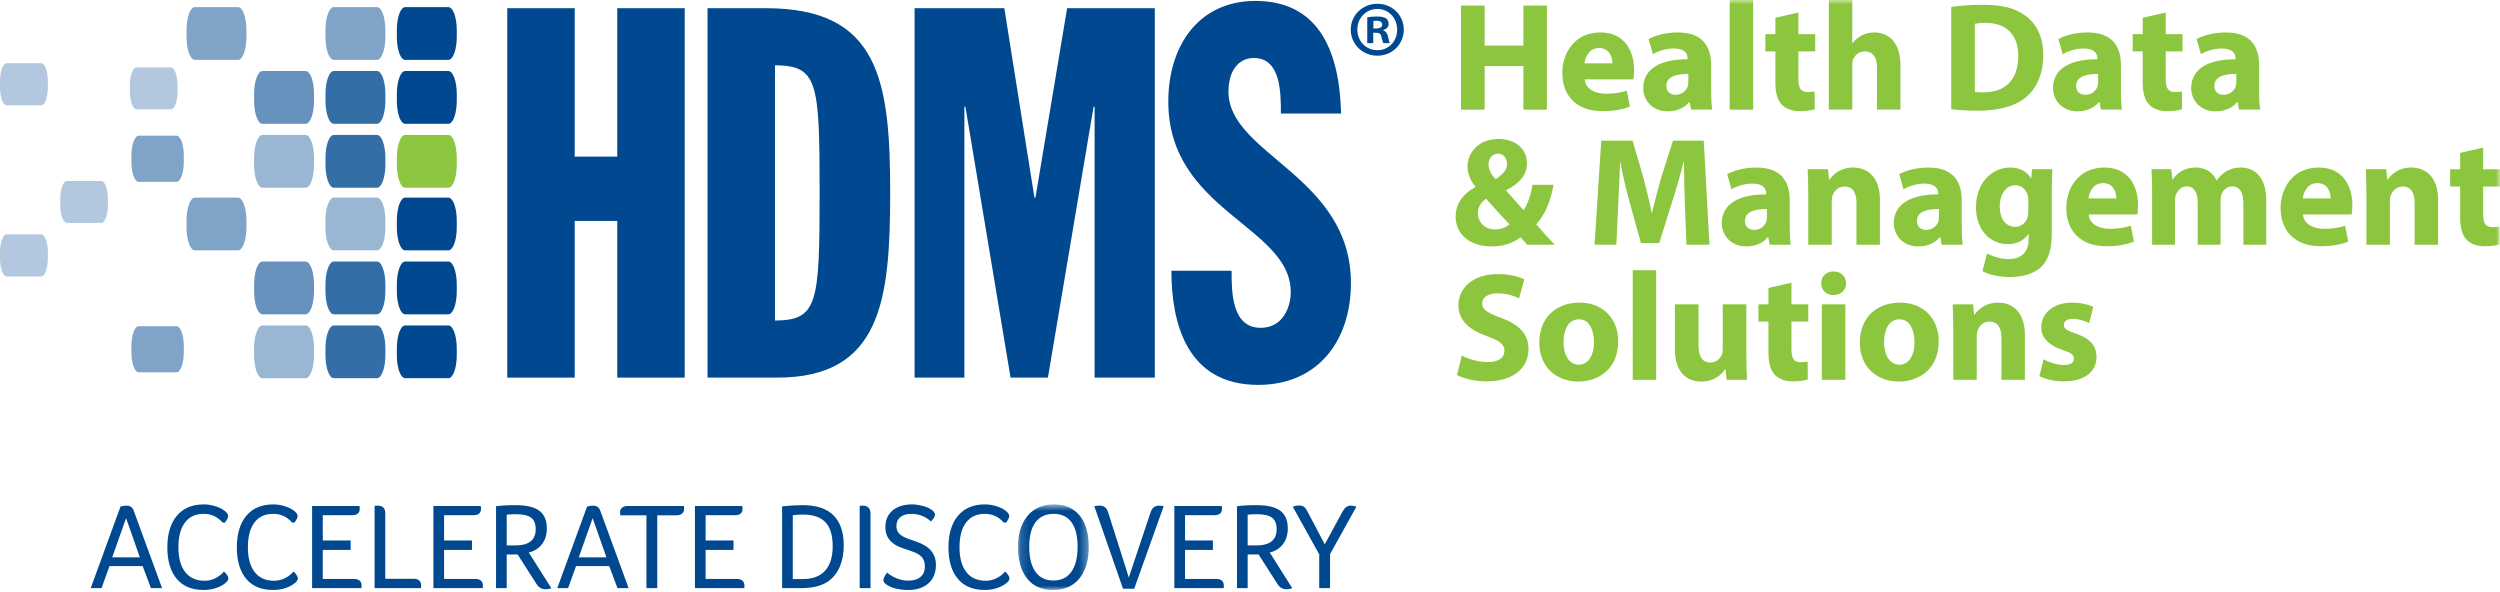 <?xml version="1.0" encoding="UTF-8"?>
<svg width="300px" height="71px" viewBox="0 0 300 71" version="1.1" xmlns="http://www.w3.org/2000/svg" xmlns:xlink="http://www.w3.org/1999/xlink">
    <!-- Generator: Sketch 53.2 (72643) - https://sketchapp.com -->
    <title>Logo-color</title>
    <desc>Created with Sketch.</desc>
    <defs>
        <polygon id="path-1" points="0.153 0.731 8.655 0.731 8.655 11 0.153 11"></polygon>
        <polygon id="path-3" points="0 70.797 300 70.797 300 -0 0 -0"></polygon>
    </defs>
    <g id="Desktop" stroke="none" stroke-width="1" fill="none" fill-rule="evenodd">
        <g id="Solutions-Page" transform="translate(-47, -38)">
            <g id="Header">
                <g id="Logo-color" transform="translate(47, 38)">
                    <g>
                        <path d="M16.782,66.877 L15.131,62.178 L13.466,66.877 L16.782,66.877 Z M14.453,60.808 C14.533,60.768 14.643,60.736 14.785,60.712 C14.927,60.688 15.057,60.675 15.175,60.675 C15.608,60.675 15.896,60.876 16.045,61.279 L19.449,70.576 L18.107,70.576 L17.12,67.924 L13.142,67.924 L12.184,70.576 L10.886,70.576 L14.453,60.808 Z" id="Fill-1" fill="#004990"></path>
                        <path d="M26.727,62.709 C26.393,62.346 26.041,62.08 25.674,61.912 C25.306,61.746 24.895,61.662 24.444,61.662 C23.459,61.662 22.709,62.012 22.189,62.709 C21.669,63.406 21.409,64.394 21.409,65.671 C21.409,66.945 21.678,67.938 22.218,68.639 C22.759,69.341 23.54,69.692 24.561,69.692 C24.994,69.692 25.413,69.593 25.823,69.398 C26.23,69.201 26.579,68.931 26.873,68.586 C27.012,68.694 27.134,68.829 27.244,68.991 C27.352,69.154 27.404,69.285 27.404,69.383 C27.404,69.54 27.335,69.686 27.2,69.825 C26.904,70.12 26.511,70.355 26.018,70.531 C25.527,70.709 24.998,70.797 24.43,70.797 C23.024,70.797 21.948,70.35 21.203,69.456 C20.456,68.562 20.081,67.304 20.081,65.684 C20.081,64.063 20.462,62.8 21.224,61.89 C21.986,60.982 23.059,60.528 24.444,60.528 C24.944,60.528 25.424,60.604 25.88,60.757 C26.335,60.909 26.701,61.093 26.971,61.308 C27.241,61.524 27.375,61.73 27.375,61.928 C27.375,62.124 27.247,62.384 26.994,62.709 L26.727,62.709 Z" id="Fill-3" fill="#004990"></path>
                        <path d="M35.065,62.709 C34.731,62.346 34.379,62.08 34.011,61.912 C33.644,61.746 33.233,61.662 32.781,61.662 C31.798,61.662 31.047,62.012 30.528,62.709 C30.007,63.406 29.747,64.394 29.747,65.671 C29.747,66.945 30.016,67.938 30.556,68.639 C31.096,69.341 31.877,69.692 32.898,69.692 C33.333,69.692 33.751,69.593 34.16,69.398 C34.567,69.201 34.918,68.931 35.211,68.586 C35.351,68.694 35.472,68.829 35.582,68.991 C35.69,69.154 35.743,69.285 35.743,69.383 C35.743,69.54 35.674,69.686 35.537,69.825 C35.243,70.12 34.848,70.355 34.357,70.531 C33.866,70.709 33.336,70.797 32.768,70.797 C31.362,70.797 30.287,70.35 29.541,69.456 C28.794,68.562 28.42,67.304 28.42,65.684 C28.42,64.063 28.801,62.8 29.562,61.89 C30.324,60.982 31.397,60.528 32.781,60.528 C33.281,60.528 33.761,60.604 34.217,60.757 C34.673,60.909 35.039,61.093 35.309,61.308 C35.579,61.524 35.714,61.73 35.714,61.928 C35.714,62.124 35.586,62.384 35.331,62.709 L35.065,62.709 Z" id="Fill-5" fill="#004990"></path>
                        <path d="M37.452,60.718 L43.139,60.718 C43.158,60.819 43.17,60.919 43.17,61.029 C43.17,61.559 42.868,61.822 42.27,61.822 L38.733,61.822 L38.733,64.859 L42.078,64.859 L42.078,65.993 L38.733,65.993 L38.733,69.472 L42.476,69.472 C42.771,69.472 42.997,69.54 43.154,69.677 C43.311,69.814 43.39,70.011 43.39,70.266 C43.39,70.365 43.385,70.468 43.375,70.576 L37.452,70.576 L37.452,60.718 Z" id="Fill-7" fill="#004990"></path>
                        <path d="M44.951,60.703 C45.108,60.685 45.232,60.675 45.321,60.675 C45.93,60.675 46.233,60.984 46.233,61.602 L46.233,69.456 L49.651,69.456 C49.936,69.456 50.155,69.524 50.308,69.661 C50.459,69.801 50.536,69.991 50.536,70.237 C50.536,70.346 50.532,70.458 50.52,70.576 L44.951,70.576 L44.951,60.703 Z" id="Fill-9" fill="#004990"></path>
                        <path d="M52.009,60.718 L57.696,60.718 C57.715,60.819 57.726,60.919 57.726,61.029 C57.726,61.559 57.425,61.822 56.827,61.822 L53.29,61.822 L53.29,64.859 L56.635,64.859 L56.635,65.993 L53.29,65.993 L53.29,69.472 L57.033,69.472 C57.327,69.472 57.554,69.54 57.71,69.677 C57.867,69.814 57.947,70.011 57.947,70.266 C57.947,70.365 57.941,70.468 57.932,70.576 L52.009,70.576 L52.009,60.718 Z" id="Fill-11" fill="#004990"></path>
                        <path d="M61.85,65.449 C63.473,65.449 64.283,64.801 64.283,63.504 C64.283,62.866 64.101,62.405 63.736,62.127 C63.373,61.845 62.748,61.706 61.866,61.706 C61.406,61.706 61.051,61.725 60.805,61.765 L60.805,65.449 L61.85,65.449 Z M59.524,60.748 C60.132,60.661 60.903,60.617 61.837,60.617 C63.152,60.617 64.113,60.841 64.716,61.285 C65.321,61.732 65.622,62.447 65.622,63.43 C65.622,63.93 65.532,64.38 65.35,64.778 C65.168,65.177 64.913,65.505 64.583,65.765 C64.254,66.024 63.88,66.204 63.457,66.303 L66.154,70.576 C65.988,70.664 65.755,70.709 65.46,70.709 C65.02,70.709 64.67,70.515 64.415,70.133 L62.116,66.538 L60.805,66.538 L60.805,70.576 L59.524,70.576 L59.524,60.748 Z" id="Fill-13" fill="#004990"></path>
                        <path d="M72.769,66.877 L71.118,62.178 L69.454,66.877 L72.769,66.877 Z M70.441,60.808 C70.52,60.768 70.63,60.736 70.772,60.712 C70.915,60.688 71.044,60.675 71.162,60.675 C71.596,60.675 71.883,60.876 72.032,61.279 L75.436,70.576 L74.094,70.576 L73.108,67.924 L69.129,67.924 L68.171,70.576 L66.874,70.576 L70.441,60.808 Z" id="Fill-15" fill="#004990"></path>
                        <path d="M77.572,61.839 L74.449,61.839 C74.421,61.702 74.405,61.565 74.405,61.427 C74.405,61.219 74.489,61.051 74.655,60.918 C74.823,60.785 75.038,60.719 75.303,60.719 L82.066,60.719 C82.086,60.857 82.096,60.969 82.096,61.058 C82.096,61.294 82.015,61.483 81.853,61.624 C81.692,61.769 81.472,61.839 81.198,61.839 L78.87,61.839 L78.87,70.576 L77.572,70.576 L77.572,61.839 Z" id="Fill-17" fill="#004990"></path>
                        <path d="M83.392,60.718 L89.079,60.718 C89.099,60.819 89.11,60.919 89.11,61.029 C89.11,61.559 88.809,61.822 88.211,61.822 L84.674,61.822 L84.674,64.859 L88.019,64.859 L88.019,65.993 L84.674,65.993 L84.674,69.472 L88.417,69.472 C88.711,69.472 88.937,69.54 89.094,69.677 C89.251,69.814 89.331,70.011 89.331,70.266 C89.331,70.365 89.325,70.468 89.316,70.576 L83.392,70.576 L83.392,60.718 Z" id="Fill-19" fill="#004990"></path>
                        <path d="M96.356,69.484 C97.525,69.484 98.413,69.15 99.017,68.477 C99.622,67.804 99.922,66.828 99.922,65.55 C99.922,64.245 99.632,63.284 99.052,62.671 C98.475,62.057 97.581,61.75 96.372,61.75 C95.891,61.75 95.477,61.774 95.134,61.823 L95.134,69.484 L96.356,69.484 Z M93.853,60.762 C94.727,60.666 95.557,60.617 96.343,60.617 C97.972,60.617 99.199,61.024 100.017,61.838 C100.838,62.653 101.249,63.866 101.249,65.477 C101.249,66.421 101.093,67.255 100.784,67.983 C100.476,68.71 100.02,69.294 99.422,69.737 C98.636,70.296 97.545,70.576 96.151,70.576 L93.853,70.576 L93.853,60.762 Z" id="Fill-21" fill="#004990"></path>
                        <path d="M103.163,60.703 C103.32,60.685 103.444,60.675 103.533,60.675 C103.827,60.675 104.056,60.757 104.217,60.918 C104.379,61.08 104.461,61.307 104.461,61.602 L104.461,70.576 L103.163,70.576 L103.163,60.703 Z" id="Fill-23" fill="#004990"></path>
                        <path d="M111.385,62.31 C111.13,62.113 110.824,61.956 110.471,61.838 C110.118,61.721 109.76,61.662 109.397,61.662 C108.806,61.662 108.355,61.791 108.04,62.053 C107.726,62.312 107.569,62.673 107.569,63.135 C107.569,63.401 107.631,63.633 107.752,63.835 C107.876,64.037 108.08,64.218 108.365,64.379 C108.649,64.541 109.107,64.72 109.736,64.917 C110.628,65.203 111.283,65.58 111.695,66.044 C112.107,66.511 112.313,67.093 112.313,67.79 C112.313,68.725 112.016,69.457 111.422,69.993 C110.827,70.529 110.015,70.796 108.983,70.796 C108.443,70.796 107.941,70.737 107.474,70.62 C107.006,70.502 106.641,70.345 106.375,70.148 C106.13,69.991 106.008,69.809 106.008,69.604 C106.008,69.504 106.05,69.375 106.132,69.211 C106.216,69.05 106.323,68.886 106.448,68.718 C106.823,69.024 107.228,69.258 107.666,69.426 C108.102,69.592 108.542,69.676 108.983,69.676 C109.632,69.676 110.127,69.526 110.471,69.227 C110.816,68.928 110.987,68.512 110.987,67.983 C110.987,67.658 110.929,67.379 110.812,67.142 C110.692,66.908 110.501,66.704 110.236,66.531 C109.97,66.359 109.572,66.19 109.043,66.022 C108.306,65.807 107.748,65.58 107.369,65.338 C106.993,65.097 106.71,64.804 106.524,64.461 C106.336,64.116 106.242,63.708 106.242,63.238 C106.242,62.668 106.375,62.181 106.641,61.779 C106.906,61.375 107.277,61.068 107.752,60.851 C108.231,60.634 108.778,60.528 109.397,60.528 C109.789,60.528 110.192,60.577 110.604,60.674 C111.018,60.774 111.361,60.905 111.635,61.073 C111.832,61.19 111.974,61.305 112.062,61.417 C112.151,61.531 112.195,61.653 112.195,61.779 C112.195,61.987 112.033,62.25 111.71,62.576 C111.67,62.536 111.624,62.494 111.569,62.45 C111.516,62.405 111.453,62.359 111.385,62.31" id="Fill-25" fill="#004990"></path>
                        <path d="M120.46,62.709 C120.126,62.346 119.774,62.08 119.406,61.912 C119.039,61.746 118.627,61.662 118.176,61.662 C117.193,61.662 116.442,62.012 115.923,62.709 C115.402,63.406 115.141,64.394 115.141,65.671 C115.141,66.945 115.411,67.938 115.951,68.639 C116.491,69.341 117.272,69.692 118.293,69.692 C118.727,69.692 119.146,69.593 119.555,69.398 C119.962,69.201 120.312,68.931 120.606,68.586 C120.746,68.694 120.867,68.829 120.976,68.991 C121.084,69.154 121.138,69.285 121.138,69.383 C121.138,69.54 121.069,69.686 120.932,69.825 C120.638,70.12 120.243,70.355 119.752,70.531 C119.261,70.709 118.731,70.797 118.162,70.797 C116.757,70.797 115.681,70.35 114.936,69.456 C114.189,68.562 113.815,67.304 113.815,65.684 C113.815,64.063 114.195,62.8 114.957,61.89 C115.719,60.982 116.792,60.528 118.176,60.528 C118.676,60.528 119.156,60.604 119.612,60.757 C120.068,60.909 120.434,61.093 120.704,61.308 C120.974,61.524 121.108,61.73 121.108,61.928 C121.108,62.124 120.981,62.384 120.726,62.709 L120.46,62.709 Z" id="Fill-27" fill="#004990"></path>
                        <g id="Group-31" transform="translate(122, 59.797)">
                            <mask id="mask-2" fill="white">
                                <use xlink:href="#path-1"></use>
                            </mask>
                            <g id="Clip-30"></g>
                            <path d="M7.314,5.813 C7.314,4.537 7.071,3.56 6.584,2.88 C6.098,2.204 5.388,1.865 4.457,1.865 C3.494,1.865 2.76,2.201 2.26,2.874 C1.76,3.546 1.507,4.528 1.507,5.813 C1.507,7.111 1.755,8.109 2.252,8.811 C2.75,9.514 3.469,9.864 4.412,9.864 C5.355,9.864 6.075,9.512 6.57,8.804 C7.066,8.098 7.314,7.099 7.314,5.813 M8.655,5.798 C8.655,7.41 8.281,8.68 7.536,9.608 C6.787,10.535 5.727,11 4.352,11 C3.449,11 2.685,10.792 2.061,10.374 C1.437,9.955 0.963,9.355 0.64,8.569 C0.315,7.784 0.153,6.865 0.153,5.813 C0.153,4.782 0.331,3.878 0.684,3.102 C1.037,2.327 1.539,1.739 2.187,1.335 C2.834,0.932 3.602,0.731 4.485,0.731 C5.379,0.731 6.134,0.935 6.753,1.342 C7.372,1.75 7.843,2.334 8.168,3.095 C8.492,3.857 8.655,4.757 8.655,5.798" id="Fill-29" fill="#004990" mask="url(#mask-2)"></path>
                        </g>
                        <path d="M131.317,60.748 C131.463,60.699 131.689,60.675 131.995,60.675 C132.486,60.675 132.816,60.949 132.982,61.5 L135.457,69.294 L138.064,61.5 C138.241,60.949 138.58,60.675 139.083,60.675 C139.24,60.675 139.425,60.699 139.642,60.748 L136.105,70.648 L134.763,70.648 L131.317,60.748 Z" id="Fill-32" fill="#004990"></path>
                        <path d="M140.922,60.718 L146.609,60.718 C146.629,60.819 146.64,60.919 146.64,61.029 C146.64,61.559 146.339,61.822 145.741,61.822 L142.204,61.822 L142.204,64.859 L145.549,64.859 L145.549,65.993 L142.204,65.993 L142.204,69.472 L145.947,69.472 C146.241,69.472 146.467,69.54 146.624,69.677 C146.781,69.814 146.861,70.011 146.861,70.266 C146.861,70.365 146.855,70.468 146.846,70.576 L140.922,70.576 L140.922,60.718 Z" id="Fill-34" fill="#004990"></path>
                        <path d="M150.764,65.449 C152.386,65.449 153.197,64.801 153.197,63.504 C153.197,62.866 153.015,62.405 152.65,62.127 C152.286,61.845 151.662,61.706 150.78,61.706 C150.319,61.706 149.965,61.725 149.719,61.765 L149.719,65.449 L150.764,65.449 Z M148.438,60.748 C149.046,60.661 149.817,60.617 150.75,60.617 C152.066,60.617 153.027,60.841 153.63,61.285 C154.235,61.732 154.535,62.447 154.535,63.43 C154.535,63.93 154.445,64.38 154.264,64.778 C154.082,65.177 153.827,65.505 153.497,65.765 C153.168,66.024 152.794,66.204 152.371,66.303 L155.067,70.576 C154.901,70.664 154.668,70.709 154.374,70.709 C153.934,70.709 153.584,70.515 153.329,70.133 L151.03,66.538 L149.719,66.538 L149.719,70.576 L148.438,70.576 L148.438,60.748 Z" id="Fill-36" fill="#004990"></path>
                        <path d="M158.308,66.525 L155.14,60.823 C155.327,60.714 155.583,60.661 155.906,60.661 C156.132,60.661 156.314,60.708 156.451,60.8 C156.588,60.893 156.716,61.048 156.833,61.263 L158.972,65.316 L161.108,61.382 C161.246,61.137 161.391,60.958 161.548,60.844 C161.705,60.732 161.887,60.674 162.095,60.674 C162.281,60.674 162.507,60.714 162.773,60.792 L159.605,66.494 L159.605,70.576 L158.308,70.576 L158.308,66.525 Z" id="Fill-38" fill="#004990"></path>
                        <path d="M22.384,26.463 C22.384,24.944 22.833,23.716 23.385,23.716 L28.572,23.716 C29.124,23.716 29.573,24.944 29.573,26.463 L29.573,27.296 C29.573,28.814 29.124,30.043 28.572,30.043 L23.385,30.043 C22.833,30.043 22.384,28.814 22.384,27.296 L22.384,26.463" id="Fill-40" fill="#80A4C8"></path>
                        <path d="M15.768,41.545 C15.768,40.217 16.162,39.141 16.643,39.141 L21.183,39.141 C21.664,39.141 22.058,40.217 22.058,41.545 L22.058,42.272 C22.058,43.601 21.664,44.679 21.183,44.679 L16.643,44.679 C16.162,44.679 15.768,43.601 15.768,42.272 L15.768,41.545" id="Fill-42" fill="#80A4C8"></path>
                        <path d="M7.232,23.905 C7.232,22.697 7.587,21.717 8.027,21.717 L12.156,21.717 C12.594,21.717 12.951,22.697 12.951,23.905 L12.951,24.567 C12.951,25.775 12.594,26.756 12.156,26.756 L8.027,26.756 C7.587,26.756 7.232,25.775 7.232,24.567 L7.232,23.905" id="Fill-44" fill="#B3C8DE"></path>
                        <path d="M30.493,34.132 C30.493,32.615 30.94,31.384 31.494,31.384 L36.68,31.384 C37.232,31.384 37.681,32.615 37.681,34.132 L37.681,34.961 C37.681,36.484 37.232,37.716 36.68,37.716 L31.494,37.716 C30.94,37.716 30.493,36.484 30.493,34.961 L30.493,34.132" id="Fill-46" fill="#6692BD"></path>
                        <path d="M30.493,41.803 C30.493,40.283 30.94,39.053 31.494,39.053 L36.68,39.053 C37.232,39.053 37.681,40.283 37.681,41.803 L37.681,42.633 C37.681,44.151 37.232,45.383 36.68,45.383 L31.494,45.383 C30.94,45.383 30.493,44.151 30.493,42.633 L30.493,41.803" id="Fill-48" fill="#99B6D3"></path>
                        <path d="M0,30.32 C0,29.105 0.358,28.121 0.799,28.121 L4.947,28.121 C5.385,28.121 5.745,29.105 5.745,30.32 L5.745,30.983 C5.745,32.198 5.385,33.182 4.947,33.182 L0.799,33.182 C0.358,33.182 0,32.198 0,30.983 L0,30.32" id="Fill-50" fill="#B3C8DE"></path>
                        <path d="M39.056,26.463 C39.056,24.944 39.504,23.716 40.058,23.716 L45.244,23.716 C45.796,23.716 46.246,24.944 46.246,26.463 L46.246,27.296 C46.246,28.814 45.796,30.043 45.244,30.043 L40.058,30.043 C39.504,30.043 39.056,28.814 39.056,27.296 L39.056,26.463" id="Fill-52" fill="#99B6D3"></path>
                        <path d="M39.056,34.132 C39.056,32.615 39.504,31.384 40.058,31.384 L45.244,31.384 C45.796,31.384 46.246,32.615 46.246,34.132 L46.246,34.961 C46.246,36.484 45.796,37.716 45.244,37.716 L40.058,37.716 C39.504,37.716 39.056,36.484 39.056,34.961 L39.056,34.132" id="Fill-54" fill="#336EA7"></path>
                        <path d="M39.056,41.803 C39.056,40.283 39.504,39.053 40.058,39.053 L45.244,39.053 C45.796,39.053 46.246,40.283 46.246,41.803 L46.246,42.633 C46.246,44.151 45.796,45.383 45.244,45.383 L40.058,45.383 C39.504,45.383 39.056,44.151 39.056,42.633 L39.056,41.803" id="Fill-56" fill="#336EA7"></path>
                        <path d="M47.621,26.463 C47.621,24.944 48.067,23.716 48.62,23.716 L53.808,23.716 C54.362,23.716 54.812,24.944 54.812,26.463 L54.812,27.296 C54.812,28.814 54.362,30.043 53.808,30.043 L48.62,30.043 C48.067,30.043 47.621,28.814 47.621,27.296 L47.621,26.463" id="Fill-58" fill="#004990"></path>
                        <path d="M47.621,34.132 C47.621,32.615 48.067,31.384 48.62,31.384 L53.808,31.384 C54.362,31.384 54.812,32.615 54.812,34.132 L54.812,34.961 C54.812,36.484 54.362,37.716 53.808,37.716 L48.62,37.716 C48.067,37.716 47.621,36.484 47.621,34.961 L47.621,34.132" id="Fill-60" fill="#004990"></path>
                        <path d="M47.621,41.803 C47.621,40.283 48.067,39.053 48.62,39.053 L53.808,39.053 C54.362,39.053 54.812,40.283 54.812,41.803 L54.812,42.633 C54.812,44.151 54.362,45.383 53.808,45.383 L48.62,45.383 C48.067,45.383 47.621,44.151 47.621,42.633 L47.621,41.803" id="Fill-62" fill="#004990"></path>
                        <path d="M22.384,3.604 C22.384,2.086 22.833,0.855 23.385,0.855 L28.572,0.855 C29.124,0.855 29.573,2.086 29.573,3.604 L29.573,4.436 C29.573,5.955 29.124,7.186 28.572,7.186 L23.385,7.186 C22.833,7.186 22.384,5.955 22.384,4.436 L22.384,3.604" id="Fill-64" fill="#80A4C8"></path>
                        <path d="M15.768,18.686 C15.768,17.359 16.162,16.283 16.643,16.283 L21.183,16.283 C21.664,16.283 22.058,17.359 22.058,18.686 L22.058,19.415 C22.058,20.743 21.664,21.823 21.183,21.823 L16.643,21.823 C16.162,21.823 15.768,20.743 15.768,19.415 L15.768,18.686" id="Fill-66" fill="#80A4C8"></path>
                        <path d="M15.584,10.274 C15.584,9.064 15.94,8.086 16.38,8.086 L20.512,8.086 C20.948,8.086 21.307,9.064 21.307,10.274 L21.307,10.937 C21.307,12.143 20.948,13.123 20.512,13.123 L16.38,13.123 C15.94,13.123 15.584,12.143 15.584,10.937 L15.584,10.274" id="Fill-68" fill="#B3C8DE"></path>
                        <path d="M30.493,11.275 C30.493,9.757 30.94,8.523 31.494,8.523 L36.68,8.523 C37.232,8.523 37.681,9.757 37.681,11.275 L37.681,12.103 C37.681,13.625 37.232,14.856 36.68,14.856 L31.494,14.856 C30.94,14.856 30.493,13.625 30.493,12.103 L30.493,11.275" id="Fill-70" fill="#6692BD"></path>
                        <path d="M30.493,18.947 C30.493,17.426 30.94,16.193 31.494,16.193 L36.68,16.193 C37.232,16.193 37.681,17.426 37.681,18.947 L37.681,19.774 C37.681,21.293 37.232,22.525 36.68,22.525 L31.494,22.525 C30.94,22.525 30.493,21.293 30.493,19.774 L30.493,18.947" id="Fill-72" fill="#99B6D3"></path>
                        <path d="M0,9.782 C0,8.566 0.358,7.582 0.799,7.582 L4.947,7.582 C5.385,7.582 5.745,8.566 5.745,9.782 L5.745,10.443 C5.745,11.658 5.385,12.64 4.947,12.64 L0.799,12.64 C0.358,12.64 0,11.658 0,10.443 L0,9.782" id="Fill-74" fill="#B3C8DE"></path>
                        <path d="M39.056,3.604 C39.056,2.086 39.504,0.855 40.058,0.855 L45.244,0.855 C45.796,0.855 46.246,2.086 46.246,3.604 L46.246,4.436 C46.246,5.955 45.796,7.186 45.244,7.186 L40.058,7.186 C39.504,7.186 39.056,5.955 39.056,4.436 L39.056,3.604" id="Fill-76" fill="#80A4C8"></path>
                        <path d="M39.056,11.275 C39.056,9.757 39.504,8.523 40.058,8.523 L45.244,8.523 C45.796,8.523 46.246,9.757 46.246,11.275 L46.246,12.103 C46.246,13.625 45.796,14.856 45.244,14.856 L40.058,14.856 C39.504,14.856 39.056,13.625 39.056,12.103 L39.056,11.275" id="Fill-78" fill="#336EA7"></path>
                        <path d="M39.056,18.947 C39.056,17.426 39.504,16.193 40.058,16.193 L45.244,16.193 C45.796,16.193 46.246,17.426 46.246,18.947 L46.246,19.774 C46.246,21.293 45.796,22.525 45.244,22.525 L40.058,22.525 C39.504,22.525 39.056,21.293 39.056,19.774 L39.056,18.947" id="Fill-80" fill="#336EA7"></path>
                        <path d="M47.621,3.604 C47.621,2.086 48.067,0.855 48.62,0.855 L53.808,0.855 C54.362,0.855 54.812,2.086 54.812,3.604 L54.812,4.436 C54.812,5.955 54.362,7.186 53.808,7.186 L48.62,7.186 C48.067,7.186 47.621,5.955 47.621,4.436 L47.621,3.604" id="Fill-82" fill="#004990"></path>
                        <path d="M47.621,11.275 C47.621,9.757 48.067,8.523 48.62,8.523 L53.808,8.523 C54.362,8.523 54.812,9.757 54.812,11.275 L54.812,12.103 C54.812,13.625 54.362,14.856 53.808,14.856 L48.62,14.856 C48.067,14.856 47.621,13.625 47.621,12.103 L47.621,11.275" id="Fill-84" fill="#004990"></path>
                        <path d="M47.621,18.947 C47.621,17.426 48.067,16.193 48.62,16.193 L53.808,16.193 C54.362,16.193 54.812,17.426 54.812,18.947 L54.812,19.774 C54.812,21.293 54.362,22.525 53.808,22.525 L48.62,22.525 C48.067,22.525 47.621,21.293 47.621,19.774 L47.621,18.947" id="Fill-86" fill="#8DC63F"></path>
                        <polygon id="Fill-88" fill="#004990" points="60.872 0.984 68.966 0.984 68.966 18.792 74.071 18.792 74.071 0.984 82.166 0.984 82.166 45.315 74.071 45.315 74.071 26.511 68.966 26.511 68.966 45.315 60.872 45.315"></polygon>
                        <path d="M93,38.467 C98.105,38.404 98.354,36.536 98.354,23.087 C98.354,9.7 98.105,7.896 93,7.833 L93,38.467 Z M84.905,0.985 L91.941,0.985 C105.515,0.985 106.822,9.7 106.822,23.149 C106.822,35.977 105.764,45.316 93.249,45.316 L84.905,45.316 L84.905,0.985 Z" id="Fill-90" fill="#004990"></path>
                        <polygon id="Fill-92" fill="#004990" points="109.748 0.984 120.519 0.984 124.132 23.71 124.256 23.71 128.054 0.984 138.576 0.984 138.576 45.315 131.353 45.315 131.353 12.814 131.229 12.814 125.75 45.315 121.268 45.315 115.851 12.814 115.726 12.814 115.726 45.315 109.748 45.315"></polygon>
                        <path d="M147.791,32.489 C147.791,34.979 147.791,39.339 151.278,39.339 C153.955,39.339 154.89,36.847 154.89,35.043 C154.89,27.135 140.195,25.329 140.195,12.191 C140.195,5.529 143.806,0.112 150.655,0.112 C157.94,0.112 160.742,5.654 160.929,13.624 L153.706,13.624 C153.706,11.134 153.706,6.962 150.469,6.962 C148.538,6.962 147.418,8.581 147.418,11.009 C147.418,18.543 162.111,21.095 162.111,33.984 C162.111,40.77 158.251,46.187 150.967,46.187 C142.312,46.187 140.568,38.591 140.568,32.489 L147.791,32.489 Z" id="Fill-94" fill="#004990"></path>
                        <polygon id="Fill-96" fill="#8CC63E" points="178.158 0.668 178.158 5.467 182.809 5.467 182.809 0.668 185.626 0.668 185.626 13.156 182.809 13.156 182.809 7.931 178.158 7.931 178.158 13.156 175.323 13.156 175.323 0.668"></polygon>
                        <path d="M193.481,7.597 C193.481,6.911 193.184,5.762 191.887,5.762 C190.701,5.762 190.219,6.837 190.146,7.597 L193.481,7.597 Z M190.164,9.524 C190.256,10.691 191.406,11.246 192.721,11.246 C193.685,11.246 194.462,11.118 195.222,10.876 L195.593,12.784 C194.667,13.156 193.537,13.34 192.314,13.34 C189.238,13.34 187.478,11.562 187.478,8.727 C187.478,6.429 188.905,3.891 192.054,3.891 C194.982,3.891 196.093,6.17 196.093,8.412 C196.093,8.894 196.038,9.32 196.001,9.524 L190.164,9.524 Z" id="Fill-98" fill="#8CC63E"></path>
                        <path d="M202.597,8.876 C201.115,8.857 199.966,9.21 199.966,10.303 C199.966,11.025 200.448,11.377 201.077,11.377 C201.782,11.377 202.357,10.914 202.541,10.34 C202.578,10.191 202.597,10.024 202.597,9.858 L202.597,8.876 Z M202.931,13.156 L202.764,12.248 L202.708,12.248 C202.116,12.971 201.189,13.36 200.115,13.36 C198.28,13.36 197.187,12.025 197.187,10.58 C197.187,8.228 199.299,7.097 202.504,7.115 L202.504,6.986 C202.504,6.504 202.245,5.818 200.856,5.818 C199.929,5.818 198.947,6.134 198.354,6.504 L197.835,4.689 C198.465,4.336 199.706,3.892 201.356,3.892 C204.376,3.892 205.339,5.67 205.339,7.801 L205.339,10.951 C205.339,11.822 205.376,12.655 205.469,13.156 L202.931,13.156 Z" id="Fill-100" fill="#8CC63E"></path>
                        <mask id="mask-4" fill="white">
                            <use xlink:href="#path-3"></use>
                        </mask>
                        <g id="Clip-103"></g>
                        <polygon id="Fill-102" fill="#8CC63E" mask="url(#mask-4)" points="207.562 13.156 210.378 13.156 210.378 -0 207.562 -0"></polygon>
                        <path d="M215.807,1.501 L215.807,4.096 L217.828,4.096 L217.828,6.171 L215.807,6.171 L215.807,9.45 C215.807,10.544 216.067,11.044 216.919,11.044 C217.272,11.044 217.549,11.007 217.753,10.97 L217.772,13.101 C217.401,13.249 216.735,13.341 215.938,13.341 C215.03,13.341 214.27,13.026 213.826,12.564 C213.306,12.025 213.046,11.155 213.046,9.877 L213.046,6.171 L211.843,6.171 L211.843,4.096 L213.046,4.096 L213.046,2.131 L215.807,1.501 Z" id="Fill-104" fill="#8CC63E" mask="url(#mask-4)"></path>
                        <path d="M219.457,-0 L222.273,-0 L222.273,5.17 L222.311,5.17 C222.607,4.781 222.978,4.484 223.423,4.244 C223.83,4.021 224.367,3.892 224.886,3.892 C226.684,3.892 228.055,5.133 228.055,7.856 L228.055,13.156 L225.238,13.156 L225.238,8.172 C225.238,6.986 224.83,6.171 223.774,6.171 C223.033,6.171 222.57,6.652 222.366,7.152 C222.292,7.338 222.273,7.579 222.273,7.783 L222.273,13.156 L219.457,13.156 L219.457,-0 Z" id="Fill-105" fill="#8CC63E" mask="url(#mask-4)"></path>
                        <path d="M236.984,11.025 C237.225,11.081 237.614,11.081 237.966,11.081 C240.523,11.099 242.191,9.691 242.191,6.708 C242.21,4.114 240.69,2.743 238.262,2.743 C237.633,2.743 237.225,2.797 236.984,2.853 L236.984,11.025 Z M234.149,0.834 C235.187,0.668 236.54,0.575 237.966,0.575 C240.338,0.575 241.876,1.001 243.08,1.909 C244.378,2.872 245.193,4.41 245.193,6.615 C245.193,9.005 244.322,10.654 243.118,11.673 C241.801,12.766 239.8,13.286 237.355,13.286 C235.891,13.286 234.853,13.193 234.149,13.1 L234.149,0.834 Z" id="Fill-106" fill="#8CC63E" mask="url(#mask-4)"></path>
                        <path d="M251.772,8.876 C250.29,8.857 249.139,9.21 249.139,10.303 C249.139,11.025 249.621,11.377 250.25,11.377 C250.956,11.377 251.53,10.914 251.715,10.34 C251.751,10.191 251.772,10.024 251.772,9.858 L251.772,8.876 Z M252.105,13.156 L251.938,12.248 L251.881,12.248 C251.29,12.971 250.363,13.36 249.288,13.36 C247.453,13.36 246.361,12.025 246.361,10.58 C246.361,8.228 248.472,7.097 251.678,7.115 L251.678,6.986 C251.678,6.504 251.418,5.818 250.03,5.818 C249.102,5.818 248.12,6.134 247.528,6.504 L247.008,4.689 C247.638,4.336 248.88,3.892 250.53,3.892 C253.549,3.892 254.512,5.67 254.512,7.801 L254.512,10.951 C254.512,11.822 254.549,12.655 254.643,13.156 L252.105,13.156 Z" id="Fill-107" fill="#8CC63E" mask="url(#mask-4)"></path>
                        <path d="M259.886,1.501 L259.886,4.096 L261.906,4.096 L261.906,6.171 L259.886,6.171 L259.886,9.45 C259.886,10.544 260.146,11.044 260.998,11.044 C261.35,11.044 261.628,11.007 261.831,10.97 L261.851,13.101 C261.48,13.249 260.813,13.341 260.016,13.341 C259.108,13.341 258.348,13.026 257.904,12.564 C257.385,12.025 257.125,11.155 257.125,9.877 L257.125,6.171 L255.921,6.171 L255.921,4.096 L257.125,4.096 L257.125,2.131 L259.886,1.501 Z" id="Fill-108" fill="#8CC63E" mask="url(#mask-4)"></path>
                        <path d="M268.353,8.876 C266.872,8.857 265.723,9.21 265.723,10.303 C265.723,11.025 266.204,11.377 266.834,11.377 C267.538,11.377 268.113,10.914 268.298,10.34 C268.334,10.191 268.353,10.024 268.353,9.858 L268.353,8.876 Z M268.687,13.156 L268.519,12.248 L268.464,12.248 C267.872,12.971 266.945,13.36 265.87,13.36 C264.036,13.36 262.942,12.025 262.942,10.58 C262.942,8.228 265.055,7.097 268.26,7.115 L268.26,6.986 C268.26,6.504 268,5.818 266.611,5.818 C265.685,5.818 264.704,6.134 264.11,6.504 L263.591,4.689 C264.221,4.336 265.462,3.892 267.113,3.892 C270.132,3.892 271.096,5.67 271.096,7.801 L271.096,10.951 C271.096,11.822 271.132,12.655 271.224,13.156 L268.687,13.156 Z" id="Fill-109" fill="#8CC63E" mask="url(#mask-4)"></path>
                        <path d="M178.621,19.715 C178.621,20.345 178.918,20.901 179.474,21.512 C180.382,20.882 180.846,20.401 180.846,19.678 C180.846,19.085 180.493,18.436 179.752,18.436 C179.029,18.436 178.621,19.067 178.621,19.715 L178.621,19.715 Z M181.142,26.903 C180.363,26.126 179.344,24.995 178.324,23.847 C177.807,24.217 177.343,24.754 177.343,25.569 C177.343,26.625 178.14,27.533 179.418,27.533 C180.159,27.533 180.77,27.256 181.142,26.903 L181.142,26.903 Z M183.272,29.368 C183.013,29.09 182.754,28.812 182.457,28.479 C181.642,29.109 180.511,29.572 179.029,29.572 C176.009,29.572 174.675,27.775 174.675,26.032 C174.675,24.384 175.619,23.198 177.046,22.457 L177.046,22.382 C176.509,21.79 176.101,20.863 176.101,19.974 C176.101,18.4 177.343,16.676 179.845,16.676 C181.771,16.676 183.235,17.807 183.235,19.604 C183.235,20.863 182.494,21.938 180.77,22.809 L180.752,22.883 C181.475,23.68 182.234,24.588 182.846,25.218 C183.347,24.44 183.735,23.29 183.902,22.179 L186.423,22.179 C186.088,24.069 185.459,25.681 184.347,26.922 C185.051,27.719 185.773,28.534 186.552,29.368 L183.272,29.368 Z" id="Fill-110" fill="#8CC63E" mask="url(#mask-4)"></path>
                        <path d="M202.189,24.588 C202.134,23.087 202.079,21.272 202.079,19.455 L202.023,19.455 C201.633,21.049 201.114,22.827 200.632,24.291 L199.114,29.164 L196.908,29.164 L195.574,24.328 C195.167,22.864 194.741,21.086 194.444,19.455 L194.407,19.455 C194.334,21.142 194.278,23.067 194.184,24.625 L193.962,29.368 L191.35,29.368 L192.147,16.88 L195.908,16.88 L197.13,21.049 C197.52,22.493 197.909,24.051 198.187,25.514 L198.243,25.514 C198.594,24.068 199.021,22.42 199.428,21.03 L200.762,16.88 L204.45,16.88 L205.135,29.368 L202.375,29.368 L202.189,24.588 Z" id="Fill-111" fill="#8CC63E" mask="url(#mask-4)"></path>
                        <path d="M212.028,25.088 C210.546,25.069 209.396,25.421 209.396,26.515 C209.396,27.237 209.879,27.589 210.508,27.589 C211.213,27.589 211.787,27.126 211.972,26.552 C212.009,26.403 212.028,26.236 212.028,26.07 L212.028,25.088 Z M212.361,29.368 L212.194,28.46 L212.138,28.46 C211.546,29.183 210.62,29.572 209.545,29.572 C207.711,29.572 206.617,28.237 206.617,26.792 C206.617,24.44 208.729,23.31 211.934,23.327 L211.934,23.198 C211.934,22.717 211.675,22.031 210.286,22.031 C209.36,22.031 208.377,22.346 207.784,22.717 L207.265,20.901 C207.895,20.549 209.137,20.104 210.787,20.104 C213.806,20.104 214.77,21.882 214.77,24.013 L214.77,27.163 C214.77,28.034 214.806,28.867 214.899,29.368 L212.361,29.368 Z" id="Fill-112" fill="#8CC63E" mask="url(#mask-4)"></path>
                        <path d="M216.993,23.198 C216.993,22.068 216.956,21.104 216.919,20.307 L219.364,20.307 L219.494,21.549 L219.55,21.549 C219.921,20.974 220.847,20.103 222.347,20.103 C224.2,20.103 225.591,21.327 225.591,23.995 L225.591,29.368 L222.774,29.368 L222.774,24.346 C222.774,23.178 222.366,22.382 221.347,22.382 C220.569,22.382 220.105,22.92 219.921,23.438 C219.847,23.605 219.809,23.884 219.809,24.142 L219.809,29.368 L216.993,29.368 L216.993,23.198 Z" id="Fill-113" fill="#8CC63E" mask="url(#mask-4)"></path>
                        <path d="M232.669,25.088 C231.187,25.069 230.037,25.421 230.037,26.515 C230.037,27.237 230.519,27.589 231.148,27.589 C231.853,27.589 232.427,27.126 232.613,26.552 C232.649,26.403 232.669,26.236 232.669,26.07 L232.669,25.088 Z M233.002,29.368 L232.835,28.46 L232.779,28.46 C232.187,29.183 231.26,29.572 230.186,29.572 C228.352,29.572 227.258,28.237 227.258,26.792 C227.258,24.44 229.37,23.31 232.576,23.327 L232.576,23.198 C232.576,22.717 232.316,22.031 230.927,22.031 C230,22.031 229.019,22.346 228.426,22.717 L227.906,20.901 C228.536,20.549 229.777,20.104 231.427,20.104 C234.447,20.104 235.41,21.882 235.41,24.013 L235.41,27.163 C235.41,28.034 235.447,28.867 235.541,29.368 L233.002,29.368 Z" id="Fill-114" fill="#8CC63E" mask="url(#mask-4)"></path>
                        <path d="M243.397,23.995 C243.397,23.809 243.377,23.624 243.34,23.475 C243.137,22.734 242.6,22.234 241.821,22.234 C240.802,22.234 239.968,23.161 239.968,24.809 C239.968,26.162 240.635,27.219 241.821,27.219 C242.543,27.219 243.119,26.736 243.303,26.07 C243.377,25.866 243.397,25.569 243.397,25.329 L243.397,23.995 Z M246.286,20.307 C246.25,20.882 246.212,21.641 246.212,22.994 L246.212,28.053 C246.212,29.794 245.861,31.222 244.84,32.129 C243.839,32.981 242.488,33.241 241.155,33.241 C239.968,33.241 238.708,33 237.893,32.536 L238.45,30.405 C239.024,30.739 240.024,31.091 241.079,31.091 C242.415,31.091 243.434,30.369 243.434,28.7 L243.434,28.107 L243.397,28.107 C242.858,28.867 241.988,29.294 240.951,29.294 C238.708,29.294 237.115,27.477 237.115,24.865 C237.115,21.957 239.004,20.103 241.227,20.103 C242.47,20.103 243.248,20.641 243.71,21.383 L243.749,21.383 L243.839,20.307 L246.286,20.307 Z" id="Fill-115" fill="#8CC63E" mask="url(#mask-4)"></path>
                        <path d="M253.957,23.809 C253.957,23.122 253.66,21.975 252.363,21.975 C251.178,21.975 250.696,23.049 250.622,23.809 L253.957,23.809 Z M250.641,25.736 C250.732,26.903 251.882,27.459 253.197,27.459 C254.161,27.459 254.938,27.329 255.699,27.088 L256.069,28.996 C255.143,29.368 254.013,29.552 252.79,29.552 C249.714,29.552 247.954,27.774 247.954,24.939 C247.954,22.641 249.381,20.103 252.53,20.103 C255.458,20.103 256.569,22.381 256.569,24.624 C256.569,25.106 256.514,25.532 256.477,25.736 L250.641,25.736 Z" id="Fill-116" fill="#8CC63E" mask="url(#mask-4)"></path>
                        <path d="M258.255,23.198 C258.255,22.068 258.218,21.104 258.182,20.307 L260.553,20.307 L260.683,21.531 L260.738,21.531 C261.127,20.956 261.924,20.103 263.481,20.103 C264.648,20.103 265.574,20.696 265.963,21.641 L266,21.641 C266.334,21.178 266.741,20.807 267.168,20.549 C267.668,20.252 268.224,20.103 268.891,20.103 C270.633,20.103 271.948,21.327 271.948,24.031 L271.948,29.368 L269.205,29.368 L269.205,24.439 C269.205,23.123 268.779,22.364 267.872,22.364 C267.224,22.364 266.76,22.808 266.575,23.345 C266.5,23.55 266.464,23.846 266.464,24.068 L266.464,29.368 L263.722,29.368 L263.722,24.291 C263.722,23.142 263.314,22.364 262.424,22.364 C261.701,22.364 261.276,22.92 261.109,23.383 C261.016,23.605 260.998,23.864 260.998,24.087 L260.998,29.368 L258.255,29.368 L258.255,23.198 Z" id="Fill-117" fill="#8CC63E" mask="url(#mask-4)"></path>
                        <path d="M279.674,23.809 C279.674,23.122 279.378,21.975 278.08,21.975 C276.895,21.975 276.413,23.049 276.339,23.809 L279.674,23.809 Z M276.358,25.736 C276.45,26.903 277.599,27.459 278.915,27.459 C279.878,27.459 280.656,27.329 281.416,27.088 L281.786,28.996 C280.861,29.368 279.73,29.552 278.507,29.552 C275.431,29.552 273.671,27.774 273.671,24.939 C273.671,22.641 275.098,20.103 278.247,20.103 C281.175,20.103 282.287,22.381 282.287,24.624 C282.287,25.106 282.232,25.532 282.195,25.736 L276.358,25.736 Z" id="Fill-118" fill="#8CC63E" mask="url(#mask-4)"></path>
                        <path d="M283.972,23.198 C283.972,22.068 283.936,21.104 283.899,20.307 L286.344,20.307 L286.474,21.549 L286.53,21.549 C286.9,20.974 287.826,20.103 289.327,20.103 C291.18,20.103 292.57,21.327 292.57,23.995 L292.57,29.368 L289.753,29.368 L289.753,24.346 C289.753,23.178 289.346,22.382 288.326,22.382 C287.549,22.382 287.085,22.92 286.9,23.438 C286.826,23.605 286.788,23.884 286.788,24.142 L286.788,29.368 L283.972,29.368 L283.972,23.198 Z" id="Fill-119" fill="#8CC63E" mask="url(#mask-4)"></path>
                        <path d="M297.979,17.714 L297.979,20.308 L300,20.308 L300,22.382 L297.979,22.382 L297.979,25.662 C297.979,26.756 298.24,27.256 299.091,27.256 C299.445,27.256 299.721,27.219 299.925,27.182 L299.945,29.313 C299.574,29.461 298.906,29.553 298.11,29.553 C297.202,29.553 296.442,29.238 295.998,28.776 C295.478,28.237 295.219,27.367 295.219,26.088 L295.219,22.382 L294.014,22.382 L294.014,20.308 L295.219,20.308 L295.219,18.344 L297.979,17.714 Z" id="Fill-120" fill="#8CC63E" mask="url(#mask-4)"></path>
                        <path d="M175.416,42.671 C176.176,43.061 177.343,43.449 178.547,43.449 C179.845,43.449 180.53,42.912 180.53,42.097 C180.53,41.318 179.937,40.874 178.436,40.337 C176.36,39.614 175.009,38.465 175.009,36.65 C175.009,34.519 176.787,32.888 179.733,32.888 C181.142,32.888 182.179,33.185 182.921,33.518 L182.29,35.797 C181.79,35.556 180.9,35.204 179.678,35.204 C178.455,35.204 177.862,35.76 177.862,36.408 C177.862,37.205 178.566,37.557 180.178,38.169 C182.383,38.983 183.42,40.133 183.42,41.894 C183.42,43.986 181.809,45.766 178.38,45.766 C176.954,45.766 175.546,45.396 174.842,45.006 L175.416,42.671 Z" id="Fill-121" fill="#8CC63E" mask="url(#mask-4)"></path>
                        <path d="M187.626,41.041 C187.626,42.597 188.275,43.765 189.479,43.765 C190.572,43.765 191.276,42.671 191.276,41.041 C191.276,39.687 190.758,38.316 189.479,38.316 C188.127,38.316 187.626,39.707 187.626,41.041 M194.186,40.948 C194.186,44.265 191.832,45.784 189.405,45.784 C186.755,45.784 184.718,44.042 184.718,41.114 C184.718,38.187 186.645,36.315 189.554,36.315 C192.332,36.315 194.186,38.225 194.186,40.948" id="Fill-122" fill="#8CC63E" mask="url(#mask-4)"></path>
                        <polygon id="Fill-123" fill="#8CC63E" mask="url(#mask-4)" points="195.927 45.58 198.743 45.58 198.743 32.425 195.927 32.425"></polygon>
                        <path d="M209.564,42.671 C209.564,43.858 209.601,44.82 209.637,45.58 L207.191,45.58 L207.062,44.302 L207.006,44.302 C206.655,44.858 205.802,45.784 204.171,45.784 C202.337,45.784 200.984,44.635 200.984,41.838 L200.984,36.52 L203.82,36.52 L203.82,41.393 C203.82,42.708 204.246,43.505 205.227,43.505 C206.006,43.505 206.451,42.968 206.636,42.524 C206.709,42.357 206.728,42.134 206.728,41.911 L206.728,36.52 L209.564,36.52 L209.564,42.671 Z" id="Fill-124" fill="#8CC63E" mask="url(#mask-4)"></path>
                        <path d="M214.974,33.925 L214.974,36.52 L216.994,36.52 L216.994,38.594 L214.974,38.594 L214.974,41.873 C214.974,42.968 215.234,43.468 216.086,43.468 C216.438,43.468 216.715,43.431 216.919,43.394 L216.938,45.525 C216.568,45.672 215.901,45.766 215.104,45.766 C214.196,45.766 213.436,45.45 212.992,44.987 C212.473,44.45 212.213,43.578 212.213,42.3 L212.213,38.594 L211.009,38.594 L211.009,36.52 L212.213,36.52 L212.213,34.556 L214.974,33.925 Z" id="Fill-125" fill="#8CC63E" mask="url(#mask-4)"></path>
                        <path d="M218.623,45.58 L221.439,45.58 L221.439,36.519 L218.623,36.519 L218.623,45.58 Z M221.532,33.999 C221.532,34.778 220.938,35.408 220.013,35.408 C219.123,35.408 218.53,34.778 218.549,33.999 C218.53,33.184 219.123,32.572 220.031,32.572 C220.938,32.572 221.514,33.184 221.532,33.999 L221.532,33.999 Z" id="Fill-126" fill="#8CC63E" mask="url(#mask-4)"></path>
                        <path d="M226.09,41.041 C226.09,42.597 226.738,43.765 227.943,43.765 C229.036,43.765 229.74,42.671 229.74,41.041 C229.74,39.687 229.221,38.316 227.943,38.316 C226.591,38.316 226.09,39.707 226.09,41.041 M232.65,40.948 C232.65,44.265 230.296,45.784 227.869,45.784 C225.219,45.784 223.181,44.042 223.181,41.114 C223.181,38.187 225.109,36.315 228.017,36.315 C230.796,36.315 232.65,38.225 232.65,40.948" id="Fill-127" fill="#8CC63E" mask="url(#mask-4)"></path>
                        <path d="M234.391,39.41 C234.391,38.28 234.354,37.316 234.317,36.519 L236.762,36.519 L236.893,37.761 L236.948,37.761 C237.319,37.186 238.245,36.315 239.745,36.315 C241.598,36.315 242.988,37.539 242.988,40.207 L242.988,45.58 L240.172,45.58 L240.172,40.559 C240.172,39.391 239.764,38.595 238.745,38.595 C237.967,38.595 237.503,39.133 237.319,39.651 C237.245,39.818 237.207,40.096 237.207,40.355 L237.207,45.58 L234.391,45.58 L234.391,39.41 Z" id="Fill-128" fill="#8CC63E" mask="url(#mask-4)"></path>
                        <path d="M245.23,43.116 C245.75,43.43 246.823,43.802 247.657,43.802 C248.51,43.802 248.862,43.505 248.862,43.041 C248.862,42.579 248.583,42.356 247.528,42.004 C245.656,41.374 244.933,40.355 244.952,39.28 C244.952,37.595 246.398,36.315 248.639,36.315 C249.696,36.315 250.641,36.556 251.196,36.835 L250.696,38.78 C250.288,38.557 249.51,38.261 248.732,38.261 C248.047,38.261 247.657,38.539 247.657,39.002 C247.657,39.428 248.008,39.651 249.121,40.04 C250.844,40.633 251.566,41.504 251.584,42.838 C251.584,44.523 250.25,45.765 247.657,45.765 C246.47,45.765 245.416,45.506 244.73,45.136 L245.23,43.116 Z" id="Fill-129" fill="#8CC63E" mask="url(#mask-4)"></path>
                        <path d="M164.808,3.417 L165.148,3.417 C165.545,3.417 165.867,3.285 165.867,2.964 C165.867,2.681 165.659,2.491 165.205,2.491 C165.016,2.491 164.884,2.511 164.808,2.53 L164.808,3.417 Z M164.79,5.174 L164.072,5.174 L164.072,2.076 C164.355,2.02 164.751,1.981 165.262,1.981 C165.848,1.981 166.111,2.076 166.338,2.209 C166.507,2.341 166.64,2.586 166.64,2.889 C166.64,3.229 166.375,3.492 165.998,3.606 L165.998,3.645 C166.3,3.757 166.471,3.984 166.565,4.399 C166.66,4.871 166.715,5.061 166.792,5.174 L166.017,5.174 C165.923,5.061 165.867,4.776 165.771,4.418 C165.715,4.078 165.527,3.927 165.13,3.927 L164.79,3.927 L164.79,5.174 Z M162.881,3.55 C162.881,4.928 163.903,6.023 165.299,6.023 C166.66,6.023 167.66,4.928 167.66,3.568 C167.66,2.189 166.66,1.075 165.281,1.075 C163.903,1.075 162.881,2.189 162.881,3.55 L162.881,3.55 Z M168.453,3.55 C168.453,5.306 167.075,6.685 165.281,6.685 C163.506,6.685 162.089,5.306 162.089,3.55 C162.089,1.831 163.506,0.452 165.281,0.452 C167.075,0.452 168.453,1.831 168.453,3.55 L168.453,3.55 Z" id="Fill-130" fill="#004990" mask="url(#mask-4)"></path>
                    </g>
                </g>
            </g>
        </g>
    </g>
</svg>